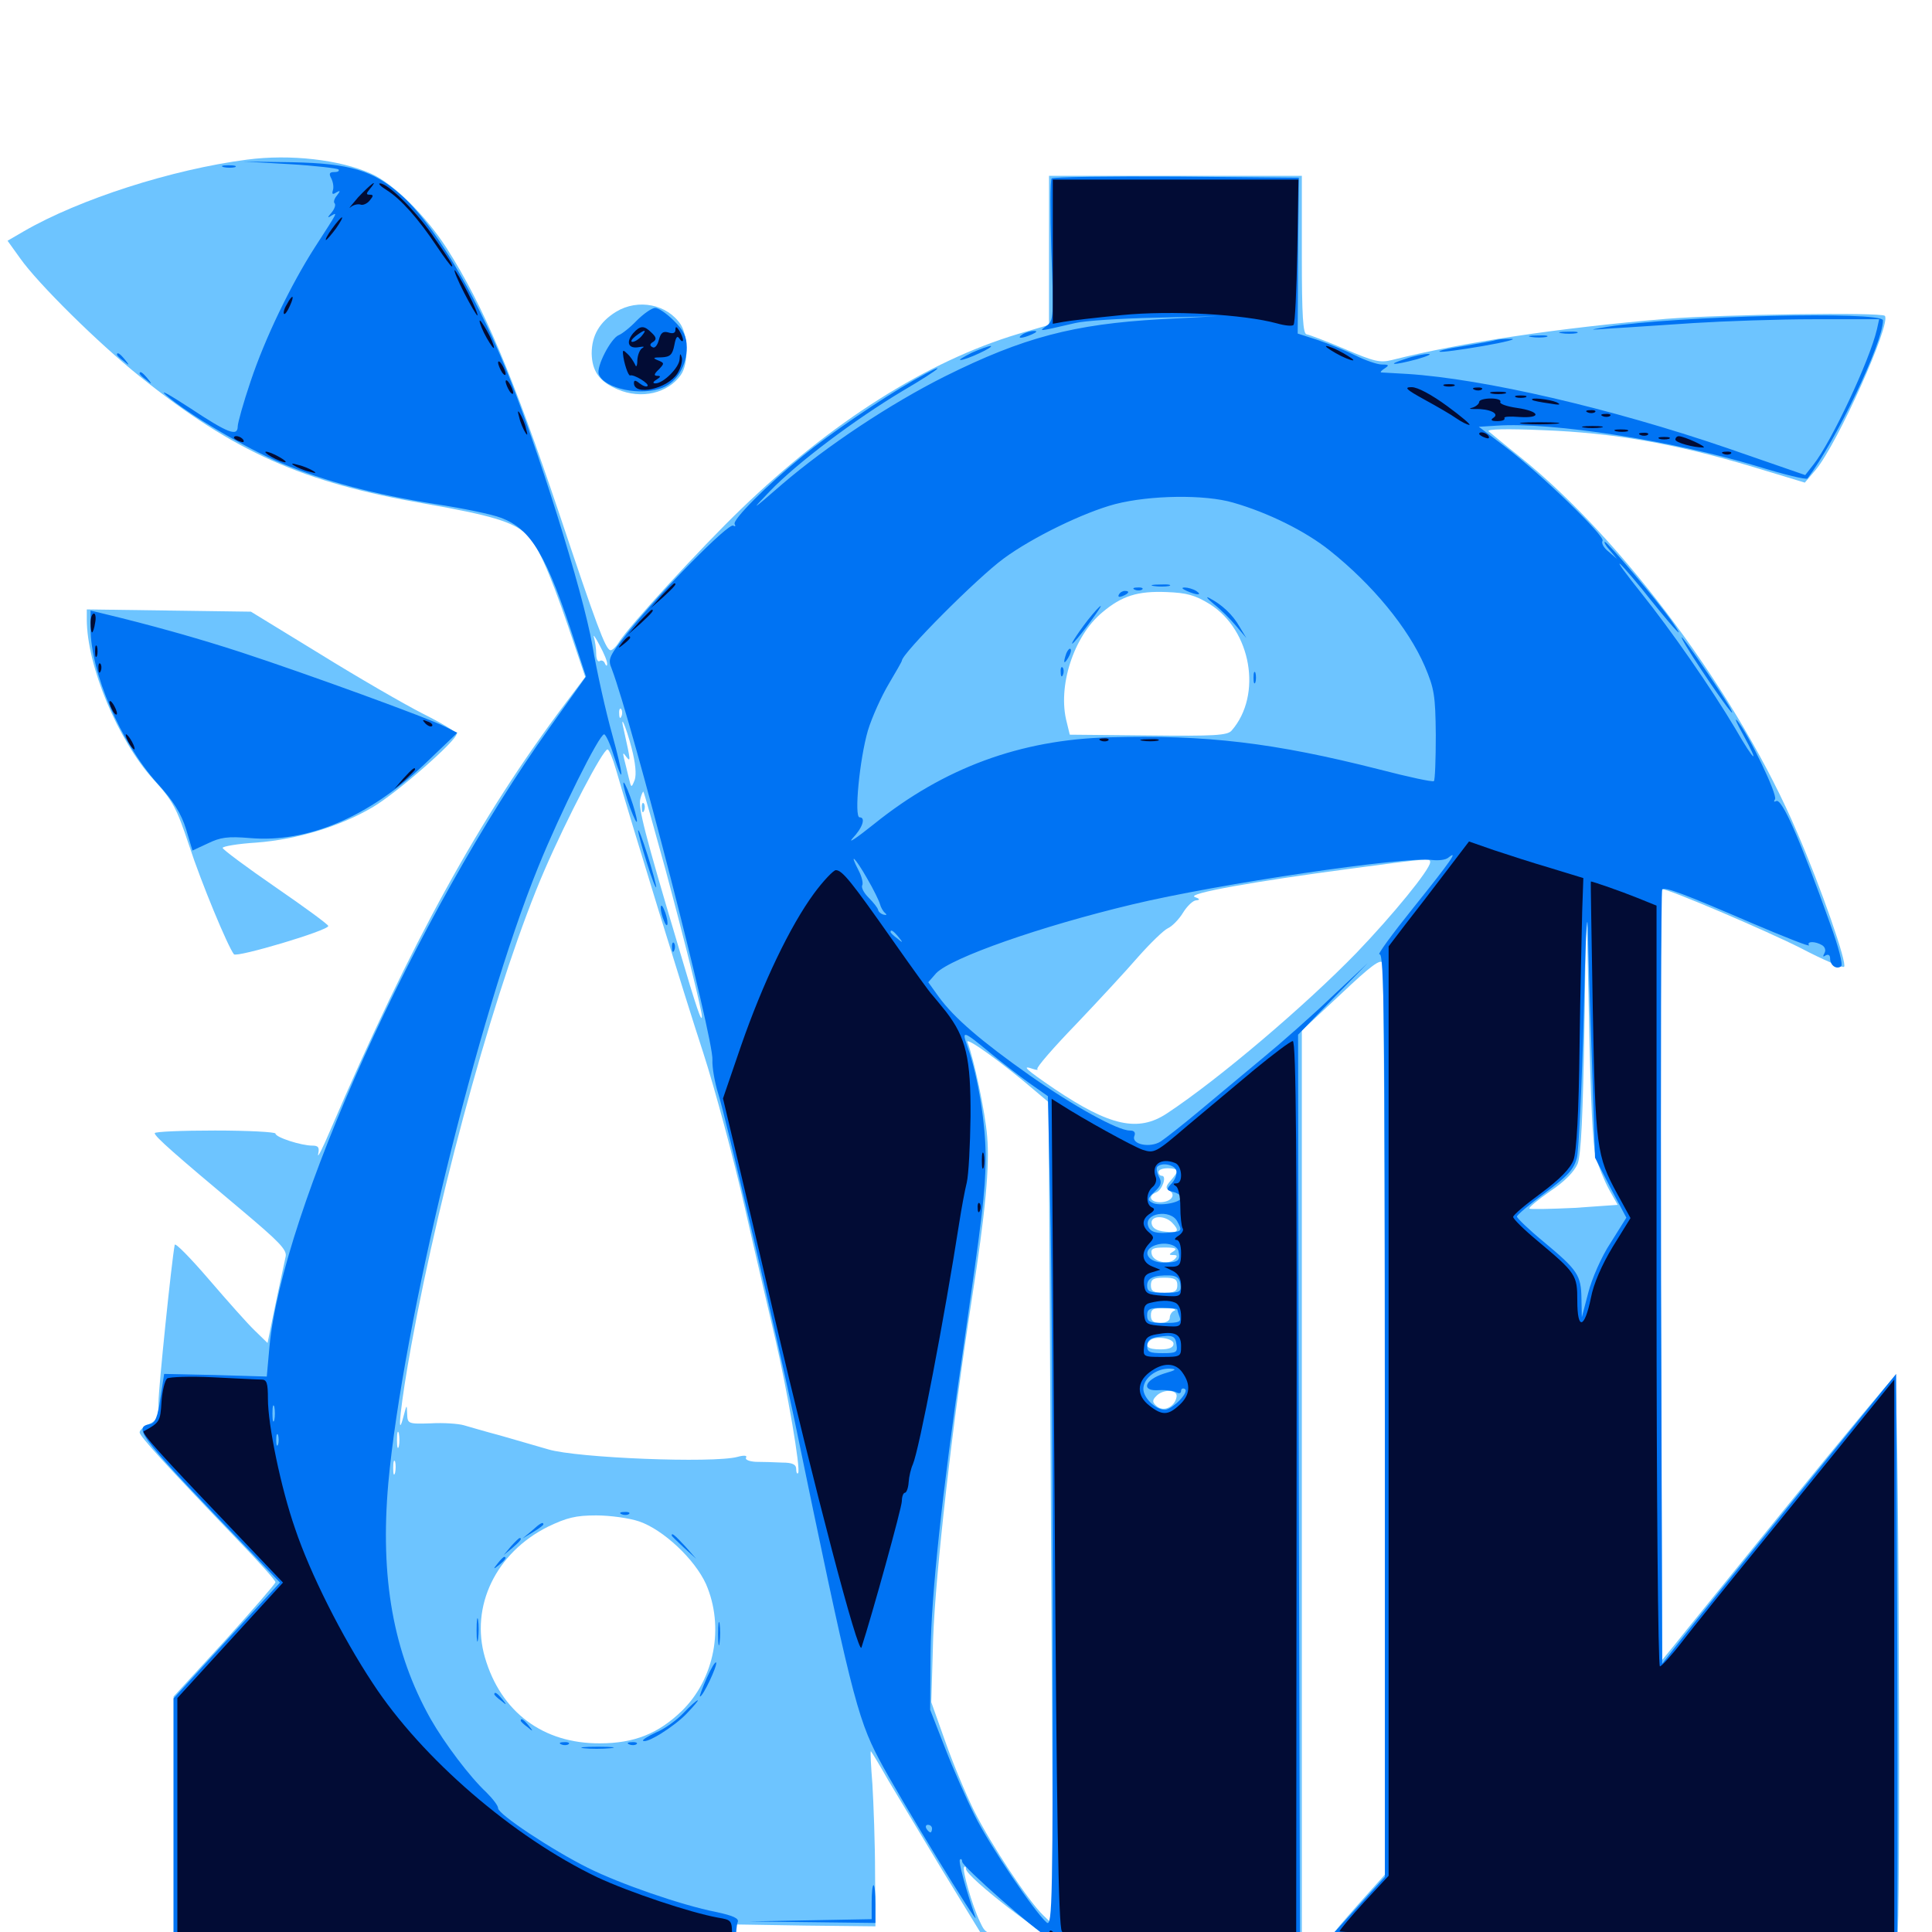 <svg xmlns="http://www.w3.org/2000/svg" viewBox="0 -1000 1000 1000">
	<path fill="#6dc4ff" d="M127.93 -917.383C88.867 -912.305 41.016 -896.875 12.305 -880.273L3.906 -875.391L10.352 -866.406C19.531 -853.32 51.172 -822.07 72.461 -805.078C121.484 -765.82 156.836 -750.195 220.117 -739.258C253.711 -733.398 265.43 -729.883 272.07 -723.828C277.93 -718.75 283.984 -705.078 293.945 -676.172L302.93 -649.609L292.773 -636.133C248.242 -576.953 212.695 -512.109 170.898 -414.844C166.992 -405.664 164.258 -400.195 164.648 -402.539C165.43 -406.055 164.844 -407.031 161.719 -407.031C155.859 -407.031 142.578 -411.328 142.578 -413.281C142.578 -414.062 128.516 -414.844 111.328 -414.844C94.141 -414.844 80.078 -414.258 80.078 -413.477C80.078 -411.719 90.82 -402.344 124.609 -374.023C144.336 -357.422 148.633 -353.125 147.852 -349.609C146.68 -344.336 140.625 -315.82 139.453 -309.57L138.477 -304.883L132.031 -311.133C128.32 -314.648 117.773 -326.562 108.203 -337.695C98.633 -348.828 90.625 -357.031 90.43 -355.664C88.867 -347.656 82.031 -281.445 82.031 -274.023C82.031 -266.406 81.25 -264.844 77.148 -262.891C74.414 -261.719 72.266 -259.766 72.266 -258.594C72.266 -256.641 85.938 -241.602 122.461 -203.516C133.594 -191.992 142.578 -182.031 142.578 -181.055C142.578 -180.273 130.664 -166.602 116.211 -150.586L89.844 -121.875V-54.492V12.891H235.352H380.859V4.492V-3.906L416.992 -3.32L453.125 -2.93L452.93 -30.664C452.93 -45.898 452.148 -66.406 451.562 -76.367C450.781 -86.133 450.391 -93.945 450.781 -93.555C451.172 -93.164 455.273 -86.523 459.766 -78.516C464.453 -70.703 476.953 -49.805 487.695 -32.031L507.422 0.195L480.273 0.781C464.258 0.977 453.125 2.148 453.125 3.125C453.125 5.469 506.641 5.469 524.414 3.125L536.133 1.758L523.242 1.367C510.547 1.172 510.156 0.977 507.227 -5.273C503.125 -13.867 497.852 -32.422 499.023 -33.594C499.609 -34.18 500 -33.789 500 -32.617C500 -28.516 541.406 3.516 554.297 9.18C569.531 16.016 593.75 18.945 593.75 13.867C593.75 11.523 590.82 10.938 578.906 11.328C567.383 11.523 563.477 10.742 560.938 8.203C557.812 5.078 561.133 4.883 615.82 5.078L673.828 5.469V-230.664V-466.602L694.141 -485.547C709.375 -500 714.648 -503.906 715.625 -501.562C716.211 -499.805 716.797 -392.969 716.797 -264.062V-29.688L703.125 -14.453C695.703 -6.055 689.453 1.172 689.453 1.953C689.453 2.539 708.789 3.125 732.227 3.125H775L789.453 10.742L803.711 18.555H891.992H980.469L981.641 13.672C982.227 11.133 982.422 7.617 981.641 6.055C981.055 4.492 981.25 3.125 982.031 3.125C982.812 3.125 983.203 -62.5 982.812 -142.578C982.617 -227.148 981.641 -287.891 980.664 -287.5C979.688 -287.109 955.078 -257.422 925.781 -221.484C896.68 -185.547 869.922 -152.734 866.602 -148.438L860.352 -140.82L859.57 -340.43C859.18 -450 859.57 -539.844 860.156 -539.844C863.672 -539.844 913.672 -518.555 932.227 -509.18C943.75 -503.125 953.906 -498.828 954.492 -499.609C956.25 -501.172 942.578 -540.625 930.273 -568.945C900.195 -639.648 840.039 -720.898 786.328 -763.867C778.711 -769.922 771.68 -775.781 770.508 -776.758C769.336 -777.93 780.273 -778.125 798.828 -777.344C834.57 -775.977 866.602 -770.508 906.445 -758.594L934.18 -750.195L939.844 -756.836C951.172 -770.508 979.102 -832.812 975.586 -836.523C973.438 -838.477 892.188 -837.305 862.305 -834.961C807.031 -830.273 757.031 -822.852 720.508 -813.672C714.258 -812.109 711.133 -812.891 696.094 -819.336C686.523 -823.438 677.539 -826.758 676.367 -826.953C674.414 -826.953 673.828 -836.523 673.828 -867.969V-908.984H608.398H542.969V-870.508V-831.836L526.953 -827.148C480.078 -813.086 430.273 -781.641 383.594 -736.523C362.5 -716.211 325.391 -675.781 320.312 -667.578C318.75 -665.039 316.602 -663.086 315.82 -663.477C313.281 -664.258 308.594 -676.953 289.844 -733.008C265.234 -806.25 250.391 -841.406 231.25 -871.484C220.312 -888.477 203.516 -905.078 191.992 -910.156C175.781 -917.383 150.195 -920.312 127.93 -917.383ZM626.172 -687.305C647.656 -673.828 653.516 -640.234 637.5 -621.875C635.352 -619.336 628.711 -618.945 594.336 -619.336L553.711 -619.727L552.148 -626.172C547.266 -644.531 555.664 -670.703 570.508 -683.008C580.664 -691.602 588.867 -694.141 603.711 -693.555C614.258 -693.164 618.555 -691.992 626.172 -687.305ZM314.258 -656.25C314.258 -655.078 313.672 -655.273 313.086 -656.641C312.695 -657.812 311.328 -658.594 310.352 -657.812C309.375 -657.227 308.594 -658.984 308.594 -661.719C308.594 -664.258 308.008 -668.164 307.422 -670.117C306.836 -672.07 308.203 -670.117 310.352 -666.016C312.695 -661.719 314.453 -657.422 314.258 -656.25ZM321.68 -629.297C321.094 -627.734 320.508 -628.32 320.508 -630.469C320.312 -632.617 320.898 -633.789 321.484 -633.008C322.07 -632.422 322.266 -630.664 321.68 -629.297ZM326.953 -612.695C328.906 -605.078 329.492 -599.219 328.516 -596.289C326.758 -591.992 326.758 -591.992 325.391 -597.656C324.609 -600.781 323.633 -605.078 323.047 -607.227C322.266 -610.547 322.461 -610.742 324.219 -608.203C326.562 -605.273 326.367 -606.445 323.047 -621.484C320.508 -631.836 323.828 -624.609 326.953 -612.695ZM318.75 -601.953C327.148 -573.047 354.492 -483.984 364.062 -454.883C369.922 -436.719 379.688 -400.586 385.547 -374.805C391.406 -349.023 398.633 -318.359 401.367 -306.641C407.422 -280.664 414.648 -239.062 413.086 -237.5C412.5 -236.914 412.109 -237.891 412.109 -239.648C412.109 -241.992 410.156 -242.969 404.883 -242.969C400.781 -243.164 394.727 -243.359 391.211 -243.359C387.695 -243.555 385.547 -244.531 386.133 -245.508C386.914 -246.68 385.156 -246.875 381.641 -245.898C368.945 -242.578 298.828 -245.312 283.789 -249.805C277.539 -251.562 266.406 -254.883 258.789 -257.031C251.367 -258.984 242.773 -261.523 240.039 -262.305C237.305 -263.086 229.688 -263.672 223.047 -263.281C211.133 -262.891 210.938 -263.086 210.742 -268.164C210.547 -273.242 210.547 -273.242 208.984 -267.383C205.078 -252.148 207.422 -273.828 212.891 -303.711C228.32 -388.477 258.203 -495.117 281.836 -549.609C293.75 -577.148 312.109 -612.109 314.453 -612.109C315.234 -612.109 317.188 -607.422 318.75 -601.953ZM344.531 -549.609C354.297 -513.281 363.281 -477.148 363.281 -474.023C363.281 -470.117 360.547 -478.125 351.562 -508.594C333.398 -569.531 330.273 -582.031 331.445 -586.523C332.031 -588.867 332.812 -590.43 333.008 -590.234C333.398 -589.844 338.477 -571.68 344.531 -549.609ZM740.234 -553.711C740.234 -550 720.898 -526.367 702.148 -506.836C675.586 -479.492 630.859 -441.406 603.906 -423.633C589.062 -413.867 574.414 -417.188 545.898 -436.328C531.25 -446.289 528.125 -449.023 534.766 -446.68C536.523 -446.094 537.5 -446.094 536.914 -446.68C536.328 -447.461 545.312 -457.812 557.031 -469.922C568.555 -482.031 583.203 -497.852 589.258 -504.883C595.508 -511.914 602.344 -518.555 604.492 -519.531C606.641 -520.508 610.156 -524.023 612.305 -527.539C614.453 -531.055 617.578 -533.984 619.141 -533.984C621.289 -534.18 621.094 -534.766 618.359 -535.742C614.062 -537.5 649.023 -543.75 699.219 -550.391C740.43 -555.859 740.234 -555.859 740.234 -553.711ZM611.914 -534.57C613.086 -535.156 612.109 -535.547 609.375 -535.547C606.641 -535.547 605.664 -535.156 607.031 -534.57C608.203 -534.18 610.547 -534.18 611.914 -534.57ZM825.977 -401.172C827.344 -396.289 830.469 -388.672 832.812 -384.375L837.305 -376.367L815.039 -374.805C802.734 -374.219 792.188 -374.023 791.602 -374.414C791.211 -375 795.898 -378.906 802.344 -383.398C809.961 -388.477 814.844 -393.555 816.602 -397.656C818.359 -402.344 819.336 -422.656 820.117 -469.531L821.094 -534.961L822.461 -472.461C823.242 -432.422 824.414 -406.836 825.977 -401.172ZM536.523 -434.766L542.773 -429.492L543.945 -216.602L545.117 -3.711L540.039 -8.594C532.422 -15.82 513.281 -44.727 504.297 -62.5C500 -71.094 493.164 -87.5 489.258 -98.633L482.031 -118.945L483.008 -152.148C484.18 -185.156 492.969 -263.477 502.93 -326.953C510.156 -373.047 512.305 -396.68 510.938 -411.914C509.961 -424.414 504.102 -451.758 500.781 -460.547C499.414 -463.867 518.555 -450.195 536.523 -434.766ZM609.375 -393.945C609.375 -393.359 607.812 -391.016 606.055 -389.062C603.32 -385.938 603.125 -384.961 605.273 -383.789C608.984 -381.445 606.055 -377.734 600.391 -377.734C595.312 -377.734 593.945 -381.055 598.438 -382.812C601.562 -383.984 604.102 -391.406 601.367 -391.406C600.391 -391.406 599.609 -392.383 599.609 -393.359C599.609 -394.531 601.758 -395.312 604.492 -395.312C607.227 -395.312 609.375 -394.727 609.375 -393.945ZM606.641 -367.188C610.742 -362.891 609.961 -361.719 603.125 -362.5C598.828 -362.891 596.484 -364.258 596.094 -366.602C595.312 -370.703 602.539 -371.289 606.641 -367.188ZM607.422 -352.344C604.883 -350.781 604.883 -350.391 607.422 -350.391C609.375 -350.391 609.57 -349.805 608.008 -348.242C604.883 -345.117 596.875 -346.875 596.094 -350.977C595.508 -353.711 596.875 -354.297 602.93 -354.297C608.398 -354.297 609.57 -353.711 607.422 -352.344ZM609.375 -334.766C609.375 -331.641 608.008 -330.859 602.539 -330.859C597.07 -330.859 595.703 -331.641 595.703 -334.766C595.703 -337.891 597.07 -338.672 602.539 -338.672C608.008 -338.672 609.375 -337.891 609.375 -334.766ZM608.008 -321.68C606.641 -321.289 605.469 -319.531 605.469 -317.969C605.469 -316.406 603.516 -315.234 600.586 -315.234C597.07 -315.234 595.703 -316.211 595.703 -319.141C595.703 -322.461 596.875 -323.047 603.125 -322.852C607.031 -322.852 609.18 -322.266 608.008 -321.68ZM607.422 -304.492C607.422 -302.539 605.273 -301.562 600.586 -301.562C594.141 -301.562 592.188 -303.125 595.117 -306.055C597.656 -308.789 607.422 -307.422 607.422 -304.492ZM608.984 -276.953C608.008 -271.68 602.344 -269.141 598.828 -272.07C596.484 -274.023 596.289 -275.195 598.242 -277.148C601.758 -281.25 609.766 -280.859 608.984 -276.953ZM206.445 -251.367C205.859 -249.414 205.469 -250.977 205.469 -254.688C205.469 -258.398 205.859 -259.961 206.445 -258.203C206.836 -256.25 206.836 -253.125 206.445 -251.367ZM204.492 -237.695C203.906 -235.742 203.516 -236.914 203.516 -240.039C203.516 -243.359 203.906 -244.727 204.492 -243.555C204.883 -242.188 204.883 -239.453 204.492 -237.695ZM330.859 -212.5C343.359 -208.203 359.57 -192.969 365.43 -180.078C375 -158.008 369.922 -131.055 352.93 -114.453C340.82 -102.734 328.32 -97.656 310.547 -97.656C281.055 -97.461 259.18 -113.867 250.977 -142.188C243.359 -168.555 256.641 -196.289 283.594 -209.766C293.359 -214.453 298.047 -215.625 308.594 -215.625C315.625 -215.625 325.781 -214.258 330.859 -212.5ZM978.516 8.984V3.32L888.281 3.125C838.477 3.125 796.68 3.906 795.312 4.688C793.555 5.859 793.945 6.836 797.266 8.398C801.367 10.156 825.781 9.961 951.172 7.031C973.047 6.445 972.656 6.445 972.656 10.938C972.656 13.086 974.023 14.844 975.586 14.844C977.539 14.844 978.516 12.891 978.516 8.984ZM332.227 -581.641C332.227 -579.492 332.812 -578.906 333.398 -580.469C333.984 -581.836 333.789 -583.594 333.203 -584.18C332.617 -584.961 332.031 -583.789 332.227 -581.641ZM318.945 -838.672C310.352 -833.398 306.25 -826.367 306.25 -816.992C306.445 -807.812 310.352 -802.344 319.727 -798.438C332.031 -793.164 345.703 -796.484 352.344 -805.859C356.445 -811.523 356.25 -825.781 352.344 -832.031C345.312 -842.578 330.273 -845.508 318.945 -838.672ZM44.922 -679.492C44.922 -655.469 60.938 -616.992 79.297 -596.68C89.453 -585.547 91.406 -581.836 97.852 -562.5C104.297 -542.773 117.969 -509.961 121.094 -506.055C122.656 -504.297 169.922 -518.359 169.922 -520.703C169.922 -521.484 157.617 -530.469 142.578 -540.82C127.539 -551.172 115.234 -560.352 115.234 -561.133C115.234 -561.914 123.047 -563.281 132.617 -563.867C153.516 -565.43 176.172 -572.266 192.969 -582.227C205.273 -589.453 236.328 -616.602 236.328 -620.117C236.328 -621.094 228.516 -625.781 218.75 -630.664C209.18 -635.547 185.156 -649.414 165.625 -661.523L129.883 -683.398L87.5 -683.984L44.922 -684.57ZM389.062 8.594C385.547 8.984 383.203 10.156 383.789 11.133C385.352 13.477 448.633 13.477 450.195 11.133C451.172 9.18 402.734 7.227 389.062 8.594ZM596.289 13.281C597.266 16.406 603.906 16.797 605.859 13.867C606.836 12.5 607.422 12.695 607.422 14.062C607.422 15.43 613.281 16.211 624.023 16.406C637.109 16.406 640.625 15.82 640.625 13.672C640.625 11.523 636.133 10.938 617.969 10.938C600.781 10.938 595.508 11.523 596.289 13.281ZM642.578 13.867C642.578 15.82 644.336 16.602 647.461 16.406C650.195 16.211 652.344 14.844 652.344 13.477C652.344 12.109 650.195 10.938 647.461 10.938C644.531 10.938 642.578 12.109 642.578 13.867ZM656.25 12.891C653.711 14.453 653.906 14.844 656.836 14.844C658.594 14.844 660.156 13.867 660.156 12.891C660.156 10.547 659.961 10.547 656.25 12.891ZM662.109 12.891C662.109 13.867 663.086 14.844 664.258 14.844C665.234 14.844 665.625 13.867 665.039 12.891C664.453 11.719 663.477 10.938 662.891 10.938C662.5 10.938 662.109 11.719 662.109 12.891ZM588.477 22.07C586.523 21.484 588.086 21.094 591.797 21.094C595.508 21.094 597.07 21.484 595.312 22.07C593.359 22.461 590.234 22.461 588.477 22.07ZM819.922 24.023C818.359 23.438 818.945 22.852 821.094 22.852C823.242 22.656 824.414 23.242 823.633 23.828C823.047 24.414 821.289 24.609 819.922 24.023ZM862.891 24.023C861.328 23.438 861.914 22.852 864.062 22.852C866.211 22.656 867.383 23.242 866.602 23.828C866.016 24.414 864.258 24.609 862.891 24.023ZM876.953 24.805C876.953 23.633 877.93 22.656 878.906 22.656C880.078 22.656 880.859 23.047 880.859 23.438C880.859 24.023 880.078 25 878.906 25.586C877.93 26.172 876.953 25.781 876.953 24.805ZM898.438 24.805C898.438 23.633 899.414 22.656 900.391 22.656C901.562 22.656 902.344 23.047 902.344 23.438C902.344 24.023 901.562 25 900.391 25.586C899.414 26.172 898.438 25.781 898.438 24.805ZM905.859 24.023C904.297 23.438 904.883 22.852 907.031 22.852C909.18 22.656 910.352 23.242 909.57 23.828C908.984 24.414 907.227 24.609 905.859 24.023ZM926.758 24.609C927.344 25.586 929.102 25.977 930.664 25.195C934.766 23.828 934.375 22.656 929.492 22.656C927.344 22.656 925.977 23.438 926.758 24.609ZM946.289 24.609C946.875 25.586 947.852 26.562 948.438 26.562C948.828 26.562 949.219 25.586 949.219 24.609C949.219 23.438 948.242 22.656 947.07 22.656C946.094 22.656 945.703 23.438 946.289 24.609ZM953.125 24.414C953.125 25.195 955.273 25.977 958.008 26.172C960.742 26.367 962.891 25.781 962.891 24.805C962.891 23.828 960.742 23.047 958.008 23.047C955.273 23.047 953.125 23.633 953.125 24.414ZM964.844 24.609C964.844 25.586 966.211 26.562 967.773 26.562C969.336 26.562 970.703 25.586 970.703 24.609C970.703 23.438 969.336 22.656 967.773 22.656C966.211 22.656 964.844 23.438 964.844 24.609ZM974.609 24.609C972.07 26.172 972.266 26.562 975.195 26.562C976.953 26.562 978.516 25.586 978.516 24.609C978.516 22.266 978.32 22.266 974.609 24.609Z"/>
	<path fill="#0073f3" d="M149.805 -915.039C163.086 -914.258 174.414 -912.891 175.195 -912.305C175.781 -911.523 175 -910.938 173.047 -910.938C170.508 -910.938 170.117 -910.156 171.484 -907.617C172.461 -905.664 172.852 -902.93 172.266 -901.367C171.68 -899.414 172.266 -899.219 174.023 -900.391C176.172 -901.562 176.367 -901.367 174.414 -898.828C173.047 -897.266 172.461 -895.312 173.242 -894.727C173.828 -893.945 173.242 -891.992 171.68 -890.039C169.336 -887.305 169.336 -886.914 171.68 -888.477C174.805 -890.234 175 -890.625 162.891 -871.875C150.391 -852.344 137.109 -824.805 129.688 -802.539C125.977 -791.602 123.047 -781.055 123.047 -779.297C123.047 -773.828 117.969 -775.781 98.242 -788.867C87.695 -795.703 82.227 -798.828 85.938 -795.508C97.461 -785.547 126.953 -768.164 145.898 -760.156C168.555 -750.781 193.359 -744.141 225.586 -739.062C239.648 -736.914 254.688 -733.789 259.18 -732.031C275 -726.172 283.008 -712.695 297.852 -666.602L303.32 -649.805L284.375 -623.242C215.43 -526.758 145.898 -372.656 139.453 -302.734L138.086 -287.5L111.523 -288.281L84.961 -288.867L83.008 -276.172C81.641 -266.602 80.273 -263.281 77.539 -262.891C68.359 -261.133 72.266 -256.25 132.422 -193.945L144.922 -180.859L117.383 -150.977L89.844 -120.898V-54.102V12.891H235.352H380.859V5.273C380.859 0.977 381.25 -3.711 381.836 -5.078C382.617 -7.031 379.688 -8.398 370.703 -10.352C352.734 -13.867 320.703 -25 304.297 -33.203C285.547 -42.578 257.812 -60.938 257.812 -64.062C257.812 -65.43 255.078 -68.945 251.758 -72.266C243.164 -80.273 230.078 -97.656 222.852 -110.352C203.516 -144.727 196.68 -183.398 200.977 -232.227C208.398 -314.258 247.266 -474.414 278.711 -551.562C290.039 -579.492 310.156 -619.922 312.695 -619.922C313.477 -619.922 315.82 -615.039 317.578 -609.18C323.438 -591.016 322.656 -598.828 316.797 -620.117C313.672 -631.25 308.984 -651.953 306.641 -665.82C301.758 -693.75 278.125 -769.336 261.328 -810.352C244.922 -850 224.023 -884.766 207.422 -899.219C193.359 -911.719 181.055 -915.43 151.367 -916.016L125.977 -916.406ZM141.992 -265.039C141.406 -263.086 141.016 -264.648 141.016 -268.359C141.016 -272.07 141.406 -273.633 141.992 -271.875C142.383 -269.922 142.383 -266.797 141.992 -265.039ZM143.945 -252.344C143.359 -250.977 142.969 -251.953 142.969 -254.688C142.969 -257.422 143.359 -258.398 143.945 -257.227C144.336 -255.859 144.336 -253.516 143.945 -252.344ZM115.82 -913.477C113.867 -914.062 115.039 -914.453 118.164 -914.453C121.484 -914.453 122.852 -914.062 121.68 -913.477C120.312 -913.086 117.578 -913.086 115.82 -913.477ZM544.336 -907.617C543.555 -906.836 543.555 -890.039 544.141 -870.312C545.508 -836.133 545.312 -833.984 541.797 -831.445C537.695 -828.32 536.328 -828.125 556.641 -832.812C561.523 -833.984 579.883 -835.156 597.656 -835.547L629.883 -836.328L600.586 -834.766C555.859 -832.227 529.688 -825.391 489.258 -805.273C460.742 -791.016 427.93 -769.141 404.883 -749.414C388.672 -735.352 388.281 -735.156 398.438 -745.703C412.5 -760.352 442.383 -782.812 467.188 -797.656C487.891 -809.766 492.188 -814.062 472.852 -803.125C456.445 -793.75 429.688 -775.586 415.82 -764.258C397.07 -749.023 378.906 -730.859 380.273 -728.711C380.859 -727.539 380.664 -727.344 379.492 -727.93C377.148 -729.492 341.992 -693.75 325.586 -673.438C315.234 -660.352 314.453 -658.984 316.602 -653.906C327.344 -625.586 369.531 -462.109 368.75 -451.367C368.555 -447.656 369.922 -439.844 371.68 -434.18C375.586 -422.266 403.125 -304.102 411.133 -265.43C440.039 -125.586 443.555 -111.133 454.883 -89.648C465.039 -70.312 507.227 -1.367 504.883 -7.617C500 -21.875 495.898 -36.523 496.875 -37.5C497.461 -38.086 498.047 -37.5 498.047 -36.328C498.047 -33.984 535.938 -0.586 542.773 2.93C550.195 7.031 556.836 8.984 555.664 7.031C554.883 5.664 574.805 5.078 613.672 5.078H672.852L672.266 -229.688L671.875 -464.453L689.844 -483.008L708.008 -501.562L689.453 -484.18C679.297 -474.414 662.891 -459.961 653.125 -451.953C643.555 -443.945 628.711 -431.641 620.312 -424.609C611.914 -417.578 603.125 -410.742 600.781 -409.18C595.312 -405.664 585.547 -407.617 587.109 -411.914C587.891 -413.867 587.109 -414.844 584.766 -414.844C578.516 -414.844 555.859 -427.344 533.008 -443.359C507.812 -461.133 493.945 -473.047 485.938 -483.984L480.469 -491.602L484.57 -496.289C492.383 -504.297 538.477 -520.508 585.938 -531.836C630.664 -542.578 727.539 -556.836 741.211 -554.883C744.531 -554.492 748.242 -554.883 749.609 -556.055C755.273 -560.547 750.781 -554.102 731.641 -530.273C720.508 -516.406 712.5 -505.469 714.062 -506.055C716.406 -506.836 716.797 -471.484 716.797 -267.773V-28.516L702.93 -13.281L688.867 2.148L834.961 2.734C915.43 2.93 981.445 2.93 981.836 2.539C982.227 2.148 982.227 -63.672 982.031 -143.555L981.445 -288.867L930.664 -226.367C902.734 -191.992 875.391 -158.203 870.117 -151.367L860.352 -138.867L859.766 -338.672C859.57 -448.633 859.766 -539.062 860.352 -539.648C861.914 -541.016 871.289 -537.5 906.641 -522.266C923.633 -515.039 936.914 -509.766 936.328 -510.742C934.961 -512.891 939.648 -512.891 943.164 -510.742C944.727 -509.766 945.117 -508.008 944.336 -506.641C943.359 -504.883 943.555 -504.492 944.922 -505.469C946.289 -506.25 947.266 -505.664 947.266 -503.906C947.266 -500.391 950.391 -498.047 952.93 -499.805C954.102 -500.391 951.562 -510.156 947.266 -521.875C931.836 -565.234 922.266 -587.109 919.336 -585.352C918.164 -584.766 917.969 -585.156 918.75 -586.328C920.117 -588.672 905.273 -619.531 899.219 -626.953C897.461 -628.906 899.023 -625.586 902.344 -619.531C911.133 -603.516 908.203 -605.469 898.438 -622.461C885.547 -644.141 865.039 -673.633 849.414 -693.164C841.602 -702.93 836.719 -709.57 838.672 -708.008C840.43 -706.445 847.852 -697.852 854.883 -688.867C867.969 -672.656 873.242 -667.188 864.844 -679.102C857.617 -689.258 832.031 -719.531 830.664 -719.531C830.078 -719.531 831.055 -717.578 833.203 -715.234L836.914 -710.742L832.617 -714.453C830.078 -716.406 828.711 -718.945 829.492 -720.117C830.859 -722.461 797.852 -754.492 779.102 -768.75L765.43 -779.102L774.805 -779.688C803.125 -781.641 865.82 -771.875 909.18 -758.789C923.047 -754.492 934.961 -751.562 935.547 -752.344C950.391 -772.07 974.609 -822.461 974.609 -834.18C974.609 -839.062 868.164 -836.523 832.031 -830.859C821.68 -829.102 821.68 -829.102 834.961 -830.078C842.578 -830.469 861.328 -831.836 876.953 -832.812C892.578 -833.789 920.508 -834.766 939.062 -834.766H972.656L971.484 -829.492C967.773 -813.477 947.852 -771.094 938.672 -759.57L934.375 -754.102L893.75 -768.164C833.789 -788.672 767.969 -803.906 728.516 -806.445C721.484 -806.836 715.43 -807.227 714.844 -807.227C714.258 -807.422 715.234 -808.398 716.797 -809.375C719.141 -810.938 718.945 -811.328 715.234 -811.328C712.891 -811.328 706.641 -813.477 701.562 -816.016C696.484 -818.555 687.695 -822.07 682.031 -824.023L671.68 -827.344L671.875 -867.578L672.266 -908.008L608.984 -908.594C574.023 -908.789 544.922 -908.398 544.336 -907.617ZM642.188 -833.398C643.945 -833.984 641.992 -834.375 637.695 -834.18C633.398 -834.18 631.836 -833.789 634.375 -833.398C636.719 -833.008 640.234 -833.008 642.188 -833.398ZM654.883 -831.445C656.055 -832.031 654.688 -832.422 651.367 -832.422C648.242 -832.422 647.07 -832.031 649.023 -831.445C650.781 -831.055 653.516 -831.055 654.883 -831.445ZM663.477 -829.688C664.258 -830.273 663.086 -830.859 660.938 -830.664C658.789 -830.664 658.203 -830.078 659.766 -829.492C661.133 -828.906 662.891 -829.102 663.477 -829.688ZM638.281 -739.844C656.055 -734.766 675.586 -725.195 688.281 -715.039C710.352 -697.461 728.906 -675 737.5 -655.078C742.383 -643.555 742.969 -640.039 743.164 -619.531C743.164 -607.031 742.773 -596.289 742.188 -595.703C741.602 -595.117 728.906 -597.852 713.867 -601.758C659.18 -615.625 624.414 -619.727 574.219 -618.359C528.125 -617.188 488.477 -602.539 452.344 -573.438C443.555 -566.406 438.672 -563.086 441.211 -566.016C446.484 -571.484 448.242 -576.953 444.922 -576.953C441.992 -576.953 444.922 -607.031 449.219 -621.875C451.367 -628.906 456.25 -639.648 459.961 -645.898C463.672 -652.148 466.797 -657.617 466.797 -658.008C466.797 -661.719 505.664 -700.781 519.531 -710.938C534.375 -721.875 560.938 -734.766 577.148 -739.062C595.312 -743.75 623.633 -744.141 638.281 -739.844ZM448.828 -545.312C452.148 -539.648 455.078 -533.594 455.469 -532.031C455.859 -530.469 457.031 -528.32 458.008 -527.539C459.18 -526.562 458.984 -526.172 457.422 -526.562C455.859 -526.953 454.688 -528.125 454.492 -529.102C454.297 -530.078 452.148 -532.812 449.609 -535.352C447.07 -537.891 445.703 -540.625 446.289 -541.797C446.875 -542.773 446.094 -546.289 444.336 -549.609C439.258 -559.375 442.578 -556.25 448.828 -545.312ZM824.023 -449.219L825.586 -400.781L833.594 -385.156L841.797 -369.727L833.594 -356.641C828.906 -349.609 823.828 -337.891 822.07 -330.859L818.75 -318.164L818.555 -327.93C818.359 -340.039 816.602 -342.578 799.023 -357.227C791.406 -363.477 785.156 -369.531 785.156 -370.312C785.156 -371.094 791.797 -376.758 799.805 -382.617C811.523 -391.406 814.648 -394.727 816.211 -400.781C817.188 -404.688 818.75 -437.891 819.727 -474.414C820.508 -510.938 821.484 -531.25 821.875 -519.336C822.07 -507.617 823.047 -475.977 824.023 -449.219ZM465.039 -515.039C467.578 -511.914 467.383 -511.719 464.453 -514.258C462.5 -515.625 460.938 -517.188 460.938 -517.578C460.938 -519.141 462.5 -518.164 465.039 -515.039ZM512.695 -454.883C518.164 -450.391 526.953 -443.555 532.422 -439.648L542.383 -432.617L543.555 -378.32C544.336 -348.438 544.922 -251.562 544.922 -163.086C544.922 -15.82 544.727 -2.539 541.797 -4.883C535.742 -9.961 512.109 -44.922 504.492 -60.352C500.195 -68.945 493.164 -84.766 489.062 -95.508L481.445 -115.039L481.641 -144.336C482.031 -174.805 487.5 -226.172 498.242 -299.609C508.398 -370.312 509.961 -382.227 510.156 -400.195C510.352 -417.383 506.25 -442.969 500.781 -458.203C497.656 -466.992 498.242 -466.797 512.695 -454.883ZM608.789 -394.336C609.375 -392.578 608.398 -389.648 606.641 -387.695C603.516 -384.375 603.516 -383.984 607.422 -383.008C609.57 -382.422 611.328 -381.25 611.328 -380.078C611.328 -377.539 599.805 -375.391 596.289 -377.539C593.75 -378.906 593.945 -379.688 597.656 -383.203C600.977 -386.328 601.562 -387.891 599.805 -391.016C598.633 -393.164 598.438 -395.312 599.023 -396.094C601.367 -398.438 607.617 -397.266 608.789 -394.336ZM609.375 -367.773C611.914 -363.086 611.719 -362.695 606.445 -362.109C598.828 -361.328 595.508 -362.109 594.336 -365.234C591.797 -372.07 605.859 -374.414 609.375 -367.773ZM609.961 -352.539C611.133 -347.461 609.961 -346.484 602.148 -346.484C595.117 -346.484 591.211 -351.367 595.898 -354.492C600.977 -357.617 608.789 -356.445 609.961 -352.539ZM610.938 -335.352C611.523 -331.25 610.742 -330.859 602.734 -330.859C595.117 -330.859 593.75 -331.445 593.75 -334.57C593.75 -338.477 597.07 -340.039 605.469 -339.844C608.984 -339.648 610.547 -338.477 610.938 -335.352ZM609.375 -322.266C609.375 -321.875 609.961 -320.117 610.547 -318.359C611.523 -315.82 610.156 -315.234 602.734 -315.234C595.117 -315.234 593.75 -315.82 593.75 -319.141C593.75 -322.461 595.117 -323.047 601.562 -323.047C605.859 -323.047 609.375 -322.656 609.375 -322.266ZM608.984 -303.906C609.57 -300 608.789 -299.609 601.758 -299.609C595.117 -299.609 593.75 -300.195 593.75 -303.32C593.75 -306.055 595.312 -307.422 599.219 -308.008C607.031 -309.18 608.398 -308.594 608.984 -303.906ZM602.539 -289.062C592.188 -285.742 590.43 -279.688 600 -280.469C603.711 -280.664 607.617 -280.078 608.984 -279.297C610.352 -278.516 611.328 -278.906 611.328 -280.078C611.328 -281.25 612.305 -281.641 613.281 -281.055C615.82 -279.492 606.641 -270.312 602.93 -270.312C598.047 -270.312 591.797 -276.562 591.797 -281.055C591.797 -286.719 598.633 -291.797 605.469 -291.602C609.375 -291.406 608.789 -290.82 602.539 -289.062ZM482.422 -53.516C482.422 -52.539 482.031 -51.562 481.641 -51.562C481.055 -51.562 480.078 -52.539 479.492 -53.516C478.906 -54.688 479.297 -55.469 480.273 -55.469C481.445 -55.469 482.422 -54.688 482.422 -53.516ZM597.266 -696.68C594.727 -697.07 596.289 -697.461 600.586 -697.461C604.883 -697.656 606.836 -697.266 605.078 -696.68C603.125 -696.289 599.609 -696.289 597.266 -696.68ZM587.5 -694.727C585.938 -695.312 586.523 -695.898 588.672 -695.898C590.82 -696.094 591.992 -695.508 591.211 -694.922C590.625 -694.336 588.867 -694.141 587.5 -694.727ZM614.258 -694.141C619.531 -691.797 622.656 -691.797 619.141 -694.141C617.578 -695.117 614.844 -695.898 613.281 -695.898C611.328 -695.898 611.719 -695.312 614.258 -694.141ZM579.102 -692.188C578.516 -691.016 579.297 -690.82 580.859 -691.406C584.375 -692.773 584.961 -694.141 582.227 -694.141C581.055 -694.141 579.688 -693.359 579.102 -692.188ZM628.32 -687.305C631.836 -684.57 636.914 -679.492 639.844 -675.977L645.117 -669.727L641.602 -675.586C638.086 -681.836 632.422 -687.109 625.977 -690.43C623.828 -691.602 624.805 -690.234 628.32 -687.305ZM563.086 -679.102C557.031 -671.289 552.734 -664.258 556.055 -667.773C559.961 -671.875 570.508 -686.328 569.727 -686.328C569.141 -686.328 566.211 -683.008 563.086 -679.102ZM551.953 -661.914C550.195 -656.836 550.586 -655.664 552.93 -659.57C554.102 -661.523 554.688 -663.672 554.102 -664.062C553.711 -664.648 552.734 -663.672 551.953 -661.914ZM549.023 -651.953C549.023 -649.805 549.609 -649.219 550.195 -650.781C550.781 -652.148 550.586 -653.906 550 -654.492C549.414 -655.273 548.828 -654.102 549.023 -651.953ZM648.828 -649.219C648.828 -646.484 649.219 -645.508 649.805 -646.875C650.195 -648.047 650.195 -650.391 649.805 -651.758C649.219 -652.93 648.828 -651.953 648.828 -649.219ZM329.688 -834.18C326.172 -830.469 321.875 -827.148 320.312 -826.562C316.211 -825 308.398 -809.961 309.961 -806.25C312.695 -798.828 332.031 -794.727 343.164 -799.414C350.391 -802.344 355.469 -810.938 355.469 -820.117C355.469 -825.781 353.906 -828.906 348.828 -833.984C345.117 -837.695 340.82 -840.625 339.062 -840.625C337.5 -840.625 333.203 -837.695 329.688 -834.18ZM529.297 -826.953C525.781 -824.609 528.906 -824.609 534.18 -826.953C536.719 -828.125 537.109 -828.711 535.156 -828.711C533.594 -828.711 530.859 -827.93 529.297 -826.953ZM808.203 -827.539C805.664 -827.93 807.227 -828.32 811.523 -828.32C815.82 -828.516 817.773 -828.125 816.016 -827.539C814.062 -827.148 810.547 -827.148 808.203 -827.539ZM792.578 -825.586C790.039 -825.977 791.602 -826.367 795.898 -826.367C800.195 -826.562 802.148 -826.172 800.391 -825.586C798.438 -825.195 794.922 -825.195 792.578 -825.586ZM774.414 -824.023C773.438 -823.633 765.82 -822.266 757.812 -820.898C749.805 -819.727 744.141 -818.359 745.117 -817.969C746.289 -817.578 756.25 -818.945 767.578 -820.898C778.906 -822.852 785.547 -824.609 782.227 -824.609C779.102 -824.609 775.586 -824.414 774.414 -824.023ZM502.93 -817.383C498.633 -815.234 496.094 -813.672 497.07 -813.672C499.805 -813.477 515.234 -820.703 512.695 -820.898C511.719 -820.898 507.227 -819.336 502.93 -817.383ZM60.547 -816.406C60.547 -816.016 62.109 -814.453 64.062 -813.086C66.992 -810.547 67.188 -810.742 64.648 -813.867C62.109 -816.992 60.547 -817.969 60.547 -816.406ZM727.539 -814.258C716.992 -810.938 721.094 -810.742 733.398 -814.062C738.867 -815.625 741.406 -816.797 739.258 -816.797C737.109 -816.797 731.836 -815.82 727.539 -814.258ZM72.266 -806.641C72.266 -806.25 73.828 -804.688 75.781 -803.32C78.711 -800.781 78.906 -800.977 76.367 -804.102C73.828 -807.227 72.266 -808.203 72.266 -806.641ZM46.875 -674.805C46.875 -651.953 62.5 -615.625 81.445 -594.531C89.844 -585.352 93.75 -578.906 96.289 -570.898L99.609 -559.766L107.617 -563.477C114.062 -566.602 117.773 -567.188 129.492 -566.211C159.18 -563.672 190.82 -577.148 219.336 -604.102L236.719 -620.703L230.078 -624.023C221.68 -628.32 158.984 -651.172 125 -662.305C102.344 -669.727 76.953 -676.758 53.32 -682.422L46.875 -683.984ZM880.859 -652.93C892.188 -635.938 899.414 -626.367 895.508 -633.594C891.406 -640.82 872.266 -668.945 870.508 -670.117C869.531 -670.703 874.219 -662.891 880.859 -652.93ZM322.656 -594.531C322.656 -592.969 324.219 -587.305 326.172 -581.836C328.125 -576.562 329.688 -573.438 329.688 -575C329.688 -576.562 328.125 -582.422 326.172 -587.695C324.219 -593.164 322.656 -596.094 322.656 -594.531ZM330.273 -570.117C330.273 -569.141 332.227 -561.523 334.766 -553.516C337.305 -545.508 339.453 -539.844 339.648 -540.82C339.648 -541.992 337.695 -549.414 335.156 -557.422C332.617 -565.43 330.469 -571.289 330.273 -570.117ZM341.992 -530.078C341.992 -528.516 342.773 -525.391 343.75 -523.242C344.727 -520.703 345.508 -520.508 345.508 -522.266C345.508 -523.828 344.727 -526.953 343.75 -529.102C342.773 -531.641 341.992 -531.836 341.992 -530.078ZM347.852 -509.375C347.852 -507.227 348.438 -506.641 349.023 -508.203C349.609 -509.57 349.414 -511.328 348.828 -511.914C348.242 -512.695 347.656 -511.523 347.852 -509.375ZM321.875 -216.211C320.312 -216.797 320.898 -217.383 323.047 -217.383C325.195 -217.578 326.367 -216.992 325.586 -216.406C325 -215.82 323.242 -215.625 321.875 -216.211ZM275.195 -207.617L270.508 -203.711L275.977 -207.031C278.906 -208.789 281.25 -210.547 281.25 -210.938C281.25 -212.5 279.688 -211.719 275.195 -207.617ZM347.656 -205.273C347.656 -204.883 350.586 -202.148 354.102 -198.828L360.352 -193.164L354.688 -199.609C349.219 -205.469 347.656 -206.836 347.656 -205.273ZM264.453 -199.609L260.742 -195.117L265.234 -198.828C269.336 -202.344 270.508 -203.906 268.945 -203.906C268.555 -203.906 266.602 -201.953 264.453 -199.609ZM257.617 -190.82C255.078 -187.695 255.273 -187.5 258.398 -190.039C261.523 -192.578 262.5 -194.141 260.938 -194.141C260.547 -194.141 258.984 -192.578 257.617 -190.82ZM246.68 -156.055C246.68 -150.781 247.07 -148.633 247.461 -151.758C247.852 -154.688 247.852 -158.984 247.461 -161.523C247.07 -163.867 246.68 -161.523 246.68 -156.055ZM371.68 -154.102C371.68 -148.828 372.07 -146.68 372.461 -149.805C372.852 -152.734 372.852 -157.031 372.461 -159.57C372.07 -161.914 371.68 -159.57 371.68 -154.102ZM365.82 -131.445C363.477 -126.172 361.914 -121.875 362.305 -121.875C363.867 -121.875 371.289 -137.695 370.703 -139.453C370.312 -140.234 368.164 -136.719 365.82 -131.445ZM255.859 -123.047C255.859 -122.656 257.422 -121.094 259.375 -119.727C262.305 -117.188 262.5 -117.383 259.961 -120.508C257.422 -123.633 255.859 -124.609 255.859 -123.047ZM353.711 -113.281C350.195 -109.57 343.945 -105.078 339.648 -103.32C335.352 -101.367 332.422 -99.414 332.812 -99.023C334.57 -97.266 348.828 -106.25 355.273 -112.891C358.984 -116.797 361.719 -119.922 361.133 -119.922C360.547 -119.922 357.227 -116.992 353.711 -113.281ZM269.531 -109.375C269.531 -108.984 271.094 -107.422 273.047 -106.055C275.977 -103.516 276.172 -103.711 273.633 -106.836C271.094 -109.961 269.531 -110.938 269.531 -109.375ZM290.625 -97.07C289.062 -97.656 289.648 -98.242 291.797 -98.242C293.945 -98.438 295.117 -97.852 294.336 -97.266C293.75 -96.68 291.992 -96.484 290.625 -97.07ZM325.781 -97.07C324.219 -97.656 324.805 -98.242 326.953 -98.242C329.102 -98.438 330.273 -97.852 329.492 -97.266C328.906 -96.68 327.148 -96.484 325.781 -97.07ZM302.148 -95.117C298.828 -95.508 302.148 -95.898 309.57 -95.898C317.188 -95.898 319.922 -95.508 315.82 -95.117C311.914 -94.727 305.664 -94.727 302.148 -95.117ZM451.172 -15.43V-6.641L419.531 -6.055L387.695 -5.469L420.508 -5.078L453.125 -4.688V-14.453C453.125 -19.922 452.734 -24.219 452.148 -24.219C451.562 -24.219 451.172 -20.312 451.172 -15.43Z"/>
	<path fill="#020c35" d="M544.922 -869.727V-832.422L550.391 -833.398C553.32 -833.984 566.992 -835.547 580.664 -836.914C606.445 -839.453 643.75 -837.305 660.938 -832.617C665.039 -831.445 668.945 -831.055 669.531 -831.836C670.312 -832.617 671.094 -849.805 671.484 -870.117L672.07 -907.031H608.594H544.922ZM185.352 -897.852C181.836 -893.75 179.883 -891.406 181.445 -892.773C182.812 -893.945 185.156 -894.531 186.523 -894.141C187.695 -893.555 190.039 -894.531 191.406 -896.289C193.359 -898.633 193.359 -899.219 191.406 -899.219C189.453 -899.219 189.453 -899.805 191.406 -902.148C196.289 -908.008 191.992 -904.883 185.352 -897.852ZM200.195 -901.562C207.422 -897.07 216.602 -886.719 225.977 -872.656C229.883 -866.797 233.398 -862.109 233.789 -862.109C234.961 -862.109 232.812 -865.43 223.438 -878.906C214.648 -891.406 200.781 -905.078 196.68 -905.078C195.508 -905.078 197.07 -903.516 200.195 -901.562ZM171.875 -881.641C169.531 -878.516 168.164 -875.781 168.75 -875.781C169.141 -875.781 171.484 -878.516 173.828 -881.641C176.172 -884.961 177.539 -887.5 176.953 -887.5C176.562 -887.5 174.219 -884.961 171.875 -881.641ZM240.234 -848.438C243.555 -841.992 246.68 -836.719 247.07 -836.719C247.656 -836.719 245.508 -841.992 242.188 -848.438C238.867 -854.883 235.742 -860.156 235.352 -860.156C234.766 -860.156 236.914 -854.883 240.234 -848.438ZM148.438 -842.383C147.07 -840.234 146.484 -837.891 147.07 -837.5C147.461 -837.109 148.828 -838.867 150 -841.602C152.734 -847.461 151.367 -848.047 148.438 -842.383ZM248.242 -833.789C248.242 -832.812 249.805 -828.711 251.953 -825C254.102 -821.289 255.664 -819.141 255.664 -820.117C255.664 -821.289 254.102 -825.195 251.953 -828.906C249.805 -832.617 248.242 -834.961 248.242 -833.789ZM327.734 -827.539C323.828 -822.852 325.195 -819.336 330.664 -820.312C333.008 -820.703 333.789 -820.703 332.617 -819.922C331.25 -819.336 330.078 -816.406 329.883 -813.672C329.883 -810.547 329.297 -809.57 328.711 -811.328C327.93 -812.891 326.367 -815.43 324.805 -816.797C322.656 -818.945 322.266 -818.945 322.461 -816.797C322.852 -812.305 325.195 -805.273 326.172 -805.664C327.93 -806.445 336.328 -801.367 335.156 -800.195C334.57 -799.609 332.812 -800.195 331.055 -801.562C328.906 -803.32 328.125 -803.32 328.125 -801.758C328.125 -794.922 345.312 -798.633 350.586 -806.641C352.344 -809.375 353.32 -813.086 352.93 -814.844C352.148 -817.383 351.953 -817.188 351.758 -814.062C351.562 -809.766 343.359 -801.562 339.258 -801.562C337.695 -801.562 337.891 -802.344 339.844 -803.516C341.992 -804.883 342.188 -805.469 340.234 -805.469C338.281 -805.469 338.477 -806.445 341.016 -808.789C343.945 -811.914 343.945 -812.109 340.625 -813.477C337.695 -814.648 337.891 -815.039 342.383 -815.039C346.875 -815.234 348.047 -816.406 349.023 -821.289C349.805 -825.586 350.586 -826.562 351.758 -824.609C352.734 -823.242 353.516 -823.047 353.516 -824.023C353.516 -825.195 352.539 -827.344 351.562 -828.906C350.195 -831.055 349.609 -831.25 349.609 -829.297C349.609 -827.539 348.242 -827.148 345.898 -827.93C343.164 -828.711 341.992 -827.734 341.016 -824.023C340.234 -821.094 338.867 -819.531 337.695 -820.312C336.133 -821.094 336.328 -822.07 338.086 -823.047C339.844 -824.219 339.844 -825.391 337.305 -827.734C333.398 -831.641 331.445 -831.641 327.734 -827.539ZM332.031 -825.977C330.664 -824.414 328.516 -823.047 327.344 -823.047C326.172 -823.047 326.953 -824.414 328.906 -825.977C333.789 -829.688 335.156 -829.688 332.031 -825.977ZM691.406 -817.188C695.117 -815.039 699.219 -813.477 700.195 -813.477C701.367 -813.477 699.023 -815.039 695.312 -817.188C691.602 -819.336 687.695 -820.898 686.523 -820.898C685.547 -820.898 687.695 -819.336 691.406 -817.188ZM257.812 -812.305C257.812 -811.328 258.789 -808.984 259.766 -807.422C260.742 -805.859 261.719 -805.469 261.719 -806.445C261.719 -807.617 260.742 -809.766 259.766 -811.328C258.789 -812.891 257.812 -813.477 257.812 -812.305ZM261.719 -802.539C261.719 -801.562 262.695 -799.219 263.672 -797.656C264.648 -796.094 265.625 -795.703 265.625 -796.68C265.625 -797.852 264.648 -800 263.672 -801.562C262.695 -803.125 261.719 -803.711 261.719 -802.539ZM747.656 -800.195C746.289 -800.781 747.266 -801.172 750 -801.172C752.734 -801.172 753.711 -800.781 752.539 -800.195C751.172 -799.805 748.828 -799.805 747.656 -800.195ZM737.305 -793.164C743.75 -789.648 751.172 -785.352 753.906 -783.398C756.445 -781.641 759.57 -780.078 760.547 -780.078C761.523 -780.078 756.25 -784.57 749.023 -789.844C741.016 -795.703 733.789 -799.609 730.664 -799.609C726.562 -799.609 727.734 -798.438 737.305 -793.164ZM763.281 -798.242C761.719 -798.828 762.305 -799.414 764.453 -799.414C766.602 -799.609 767.773 -799.023 766.992 -798.438C766.406 -797.852 764.648 -797.656 763.281 -798.242ZM772.07 -796.289C770.117 -796.875 771.68 -797.266 775.391 -797.266C779.102 -797.266 780.664 -796.875 778.906 -796.289C776.953 -795.898 773.828 -795.898 772.07 -796.289ZM784.766 -794.336C783.398 -794.922 784.375 -795.312 787.109 -795.312C789.844 -795.312 790.82 -794.922 789.648 -794.336C788.281 -793.945 785.938 -793.945 784.766 -794.336ZM765.625 -791.992C765.625 -791.016 764.062 -789.648 762.305 -789.062C759.961 -788.477 760.547 -788.281 763.672 -788.281C770.898 -788.477 776.367 -785.938 773.047 -783.789C771.289 -782.617 771.875 -782.031 775 -782.031C777.539 -782.031 779.102 -782.617 778.711 -783.594C778.125 -784.375 781.641 -784.57 786.328 -784.18C798.242 -783.398 797.266 -787.109 785.156 -788.867C779.688 -789.648 775.977 -791.016 776.562 -791.992C777.148 -792.969 774.805 -793.75 771.68 -793.75C768.359 -793.75 765.625 -792.969 765.625 -791.992ZM793.164 -792.969C791.406 -794.531 801.953 -793.359 805.664 -791.797C808.398 -790.43 807.227 -790.234 801.758 -791.211C797.461 -791.797 793.555 -792.578 793.164 -792.969ZM268.75 -783.984C269.336 -781.25 270.898 -777.734 271.875 -776.172C273.047 -774.219 273.242 -774.805 272.266 -778.125C271.68 -780.859 270.117 -784.375 269.141 -785.938C267.969 -787.891 267.773 -787.305 268.75 -783.984ZM821.875 -786.523C820.312 -787.109 820.898 -787.695 823.047 -787.695C825.195 -787.891 826.367 -787.305 825.586 -786.719C825 -786.133 823.242 -785.938 821.875 -786.523ZM829.688 -784.57C828.125 -785.156 828.711 -785.742 830.859 -785.742C833.008 -785.938 834.18 -785.352 833.398 -784.766C832.812 -784.18 831.055 -783.984 829.688 -784.57ZM788.672 -780.664C783.984 -781.055 787.695 -781.445 796.875 -781.445C806.055 -781.445 809.766 -781.055 805.273 -780.664C800.586 -780.273 793.164 -780.273 788.672 -780.664ZM819.922 -778.711C817.383 -779.102 819.336 -779.492 824.219 -779.492C829.102 -779.492 831.055 -779.102 828.711 -778.711C826.172 -778.32 822.266 -778.32 819.922 -778.711ZM836.523 -776.758C834.57 -777.344 835.742 -777.734 838.867 -777.734C842.188 -777.734 843.555 -777.344 842.383 -776.758C841.016 -776.367 838.281 -776.367 836.523 -776.758ZM765.625 -775.391C765.625 -776.953 769.336 -776.172 770.508 -774.219C771.094 -773.047 770.312 -772.852 768.75 -773.438C766.992 -774.023 765.625 -775 765.625 -775.391ZM849.219 -774.805C847.656 -775.391 848.242 -775.977 850.391 -775.977C852.539 -776.172 853.711 -775.586 852.93 -775C852.344 -774.414 850.586 -774.219 849.219 -774.805ZM121.094 -773.438C121.094 -775 124.805 -774.219 125.977 -772.266C126.562 -771.094 125.781 -770.898 124.219 -771.484C122.461 -772.07 121.094 -773.047 121.094 -773.438ZM858.984 -772.852C857.617 -773.438 858.594 -773.828 861.328 -773.828C864.062 -773.828 865.039 -773.438 863.867 -772.852C862.5 -772.461 860.156 -772.461 858.984 -772.852ZM867.188 -772.461C867.188 -770.898 876.562 -768.359 881.641 -768.359C883.984 -768.555 871.68 -774.219 868.945 -774.219C867.969 -774.219 867.188 -773.438 867.188 -772.461ZM140.625 -763.477C143.359 -761.914 146.484 -760.742 147.461 -760.742C148.633 -760.742 147.266 -761.914 144.531 -763.477C141.797 -765.039 138.867 -766.211 137.695 -766.211C136.719 -766.211 137.891 -765.039 140.625 -763.477ZM892.188 -765.039C890.625 -765.625 891.211 -766.211 893.359 -766.211C895.508 -766.406 896.68 -765.82 895.898 -765.234C895.312 -764.648 893.555 -764.453 892.188 -765.039ZM152.344 -758.984C153.906 -758.008 157.422 -756.445 160.156 -755.859C163.477 -754.883 164.062 -755.078 162.109 -756.25C160.547 -757.227 157.031 -758.789 154.297 -759.375C150.977 -760.352 150.391 -760.156 152.344 -758.984ZM342.578 -691.797L336.914 -685.352L343.359 -691.016C349.219 -696.484 350.586 -698.047 349.023 -698.047C348.633 -698.047 345.898 -695.117 342.578 -691.797ZM330.859 -678.125L325.195 -671.68L331.641 -677.344C337.5 -682.812 338.867 -684.375 337.305 -684.375C336.914 -684.375 334.18 -681.445 330.859 -678.125ZM46.875 -677.539C46.875 -674.805 47.266 -672.656 47.656 -672.656C48.047 -672.656 48.828 -674.805 49.219 -677.539C49.805 -680.273 49.414 -682.422 48.633 -682.422C47.656 -682.422 46.875 -680.273 46.875 -677.539ZM322.07 -667.383C319.531 -664.258 319.727 -664.062 322.852 -666.602C324.609 -667.969 326.172 -669.531 326.172 -669.922C326.172 -671.484 324.609 -670.508 322.07 -667.383ZM49.219 -662.891C49.219 -660.156 49.609 -659.18 50.195 -660.547C50.586 -661.719 50.586 -664.062 50.195 -665.43C49.609 -666.602 49.219 -665.625 49.219 -662.891ZM50.977 -653.906C50.977 -651.758 51.562 -651.172 52.148 -652.734C52.734 -654.102 52.539 -655.859 51.953 -656.445C51.367 -657.227 50.781 -656.055 50.977 -653.906ZM56.641 -636.523C56.641 -635.547 57.617 -633.203 58.594 -631.641C59.57 -630.078 60.547 -629.688 60.547 -630.664C60.547 -631.836 59.57 -633.984 58.594 -635.547C57.617 -637.109 56.641 -637.695 56.641 -636.523ZM220.117 -625.586C218.359 -627.539 218.555 -627.734 221.289 -626.562C223.242 -625.977 224.219 -624.805 223.633 -624.219C223.047 -623.633 221.484 -624.219 220.117 -625.586ZM66.406 -616.016C67.578 -613.867 68.945 -612.109 69.531 -612.109C69.922 -612.109 69.531 -613.867 68.359 -616.016C67.188 -618.164 65.82 -619.922 65.234 -619.922C64.844 -619.922 65.234 -618.164 66.406 -616.016ZM569.922 -616.602C568.359 -617.188 568.945 -617.773 571.094 -617.773C573.242 -617.969 574.414 -617.383 573.633 -616.797C573.047 -616.211 571.289 -616.016 569.922 -616.602ZM591.406 -616.602C588.867 -616.992 590.43 -617.383 594.727 -617.383C599.023 -617.578 600.977 -617.188 599.219 -616.602C597.266 -616.211 593.75 -616.211 591.406 -616.602ZM208.789 -597.07L204.102 -591.602L209.57 -596.289C212.5 -599.023 214.844 -601.367 214.844 -601.758C214.844 -603.32 213.281 -601.953 208.789 -597.07ZM748.438 -548.828C741.797 -540.039 732.422 -527.93 727.539 -521.68L718.75 -510.156V-269.727V-29.102L706.055 -15.43C699.219 -8.008 693.555 -1.172 693.359 -0.391C693.359 0.586 758.008 1.172 836.914 1.172H980.469V-142.383V-285.938L963.477 -265.039C954.102 -253.32 931.445 -225.586 913.086 -202.93C894.727 -180.469 875.391 -156.445 870.312 -149.805C865.039 -142.969 859.961 -137.5 859.18 -137.5C858.203 -137.5 857.422 -226.172 857.422 -334.375V-531.25L847.266 -535.352C839.062 -538.672 824.414 -543.75 823.438 -543.75C823.242 -543.75 823.828 -514.062 824.414 -477.93C825.781 -406.25 826.367 -401.758 837.109 -382.031L843.945 -369.531L834.766 -354.688C829.102 -345.312 824.805 -335.547 823.438 -328.125C820.117 -312.109 816.406 -311.328 816.406 -326.758C816.406 -340.039 815.82 -341.016 795.508 -358.008C788.672 -363.672 783.203 -369.141 783.203 -370.117C783.203 -371.094 789.648 -376.562 797.656 -382.422C807.422 -389.648 812.891 -395.312 814.453 -399.609C816.016 -403.906 817.188 -423.828 817.578 -458.789C817.969 -487.891 818.75 -519.141 818.945 -528.516L819.531 -545.508L802.93 -550.586C793.555 -553.32 780.273 -557.617 773.242 -559.961L760.352 -564.453ZM421.289 -537.5C408.984 -520.703 394.922 -491.406 383.594 -458.789L374.219 -431.445L381.445 -401.172C385.352 -384.57 393.945 -348.438 400.195 -321.094C421.875 -228.516 444.336 -142.773 445.898 -147.266C451.367 -164.062 466.797 -219.727 466.797 -223.047C466.797 -225.391 467.578 -227.344 468.359 -227.344C469.141 -227.344 470.117 -229.688 470.312 -232.812C470.508 -235.742 471.484 -239.844 472.461 -241.992C475.781 -249.609 488.867 -318.164 496.484 -366.992C497.656 -374.609 499.414 -383.984 500.391 -387.891C501.367 -391.992 502.148 -407.422 502.344 -422.07C502.539 -452.344 500 -462.891 489.648 -476.367C486.133 -480.664 483.008 -484.57 482.422 -485.156C481.641 -485.742 472.461 -498.438 461.914 -513.477C440.625 -543.75 435.938 -549.609 432.617 -549.609C431.445 -549.609 426.172 -544.141 421.289 -537.5ZM649.414 -446.484C639.844 -438.477 624.219 -425.391 614.648 -417.383C598.242 -403.32 597.461 -402.93 591.406 -404.883C585.938 -406.836 560.547 -420.898 549.023 -428.32L544.336 -431.25L545.898 -217.578C546.875 -63.867 547.852 -2.93 549.609 -0.391C551.562 2.93 555.469 3.125 611.328 2.734L670.898 2.148L671.094 -229.492C671.289 -401.367 670.898 -461.133 669.141 -461.133C667.969 -461.133 659.18 -454.492 649.414 -446.484ZM608.203 -398.047C611.914 -396.68 612.5 -387.5 608.984 -387.5C607.031 -387.5 607.031 -387.109 608.789 -385.938C609.961 -385.156 610.938 -380.469 610.938 -375.391C610.938 -370.312 611.523 -365.234 612.109 -364.258C612.891 -363.281 611.719 -361.523 609.961 -360.352C608.008 -359.18 607.617 -358.203 608.984 -358.203C610.352 -358.203 611.328 -355.469 611.328 -351.367C611.328 -345.703 610.547 -344.531 607.031 -344.336H602.539L607.031 -342.188C609.961 -340.625 611.328 -338.281 611.328 -334.375C611.328 -328.906 611.133 -328.711 602.148 -329.297C593.75 -329.883 592.773 -330.469 592.188 -334.961C591.797 -338.867 592.578 -340.43 596.094 -341.406L600.586 -342.773L596.289 -344.531C591.016 -346.68 590.43 -351.562 594.727 -356.25C597.461 -359.18 597.461 -359.766 594.727 -362.109C590.82 -365.43 591.016 -369.141 595.312 -371.875C597.656 -373.438 597.852 -374.414 596.289 -375C592.969 -376.562 593.164 -382.617 596.484 -385.547C598.047 -386.719 598.828 -389.062 598.242 -390.625C595.703 -397.07 600.781 -400.977 608.203 -398.047ZM608.203 -325.781C610.156 -325 611.328 -322.266 611.328 -318.75C611.328 -313.086 611.133 -313.086 602.148 -313.672C593.555 -314.258 592.773 -314.648 592.188 -319.531C591.797 -323.242 592.578 -325 595.117 -325.586C600.586 -326.953 604.883 -327.148 608.203 -325.781ZM611.328 -303.32C611.328 -297.852 611.133 -297.656 601.367 -297.656C591.797 -297.656 591.602 -297.852 592.188 -302.93C592.578 -307.227 593.945 -308.594 598.633 -309.375C608.008 -311.133 611.328 -309.57 611.328 -303.32ZM612.109 -289.453C616.406 -283.398 616.016 -277.93 610.547 -272.852C604.688 -267.383 601.562 -267.188 594.922 -272.461C588.281 -277.539 588.281 -284.57 594.922 -289.648C601.758 -294.922 608.398 -294.922 612.109 -289.453ZM508.203 -399.219C508.203 -395.508 508.594 -393.945 509.18 -395.898C509.57 -397.656 509.57 -400.781 509.18 -402.734C508.594 -404.492 508.203 -402.93 508.203 -399.219ZM506.055 -374.609C506.055 -372.461 506.641 -371.875 507.227 -373.438C507.812 -374.805 507.617 -376.562 507.031 -377.148C506.445 -377.93 505.859 -376.758 506.055 -374.609ZM86.523 -286.523C85.352 -285.547 83.984 -280.078 83.594 -274.414C83.008 -264.258 82.617 -263.672 74.414 -259.18C73.047 -258.398 83.594 -246.68 114.844 -214.062L146.484 -180.859L119.141 -150.977L91.797 -121.094V-55.078V10.938H235.352H378.906V2.344C378.906 -6.055 378.711 -6.25 371.68 -7.422C357.422 -9.961 325.391 -20.703 309.18 -28.32C265.82 -49.023 218.359 -89.844 192.969 -128.711C176.953 -152.93 160.547 -185.547 152.734 -208.789C145.312 -230.078 138.672 -262.5 138.672 -275.977C138.672 -284.18 138.086 -285.938 135.352 -285.938C133.398 -285.938 122.266 -286.523 110.352 -287.109C98.633 -287.695 87.891 -287.305 86.523 -286.523ZM542.969 1.172C542.969 2.148 543.945 3.125 545.117 3.125C546.094 3.125 546.484 2.148 545.898 1.172C545.312 0 544.336 -0.781 543.75 -0.781C543.359 -0.781 542.969 0 542.969 1.172Z"/>
</svg>
